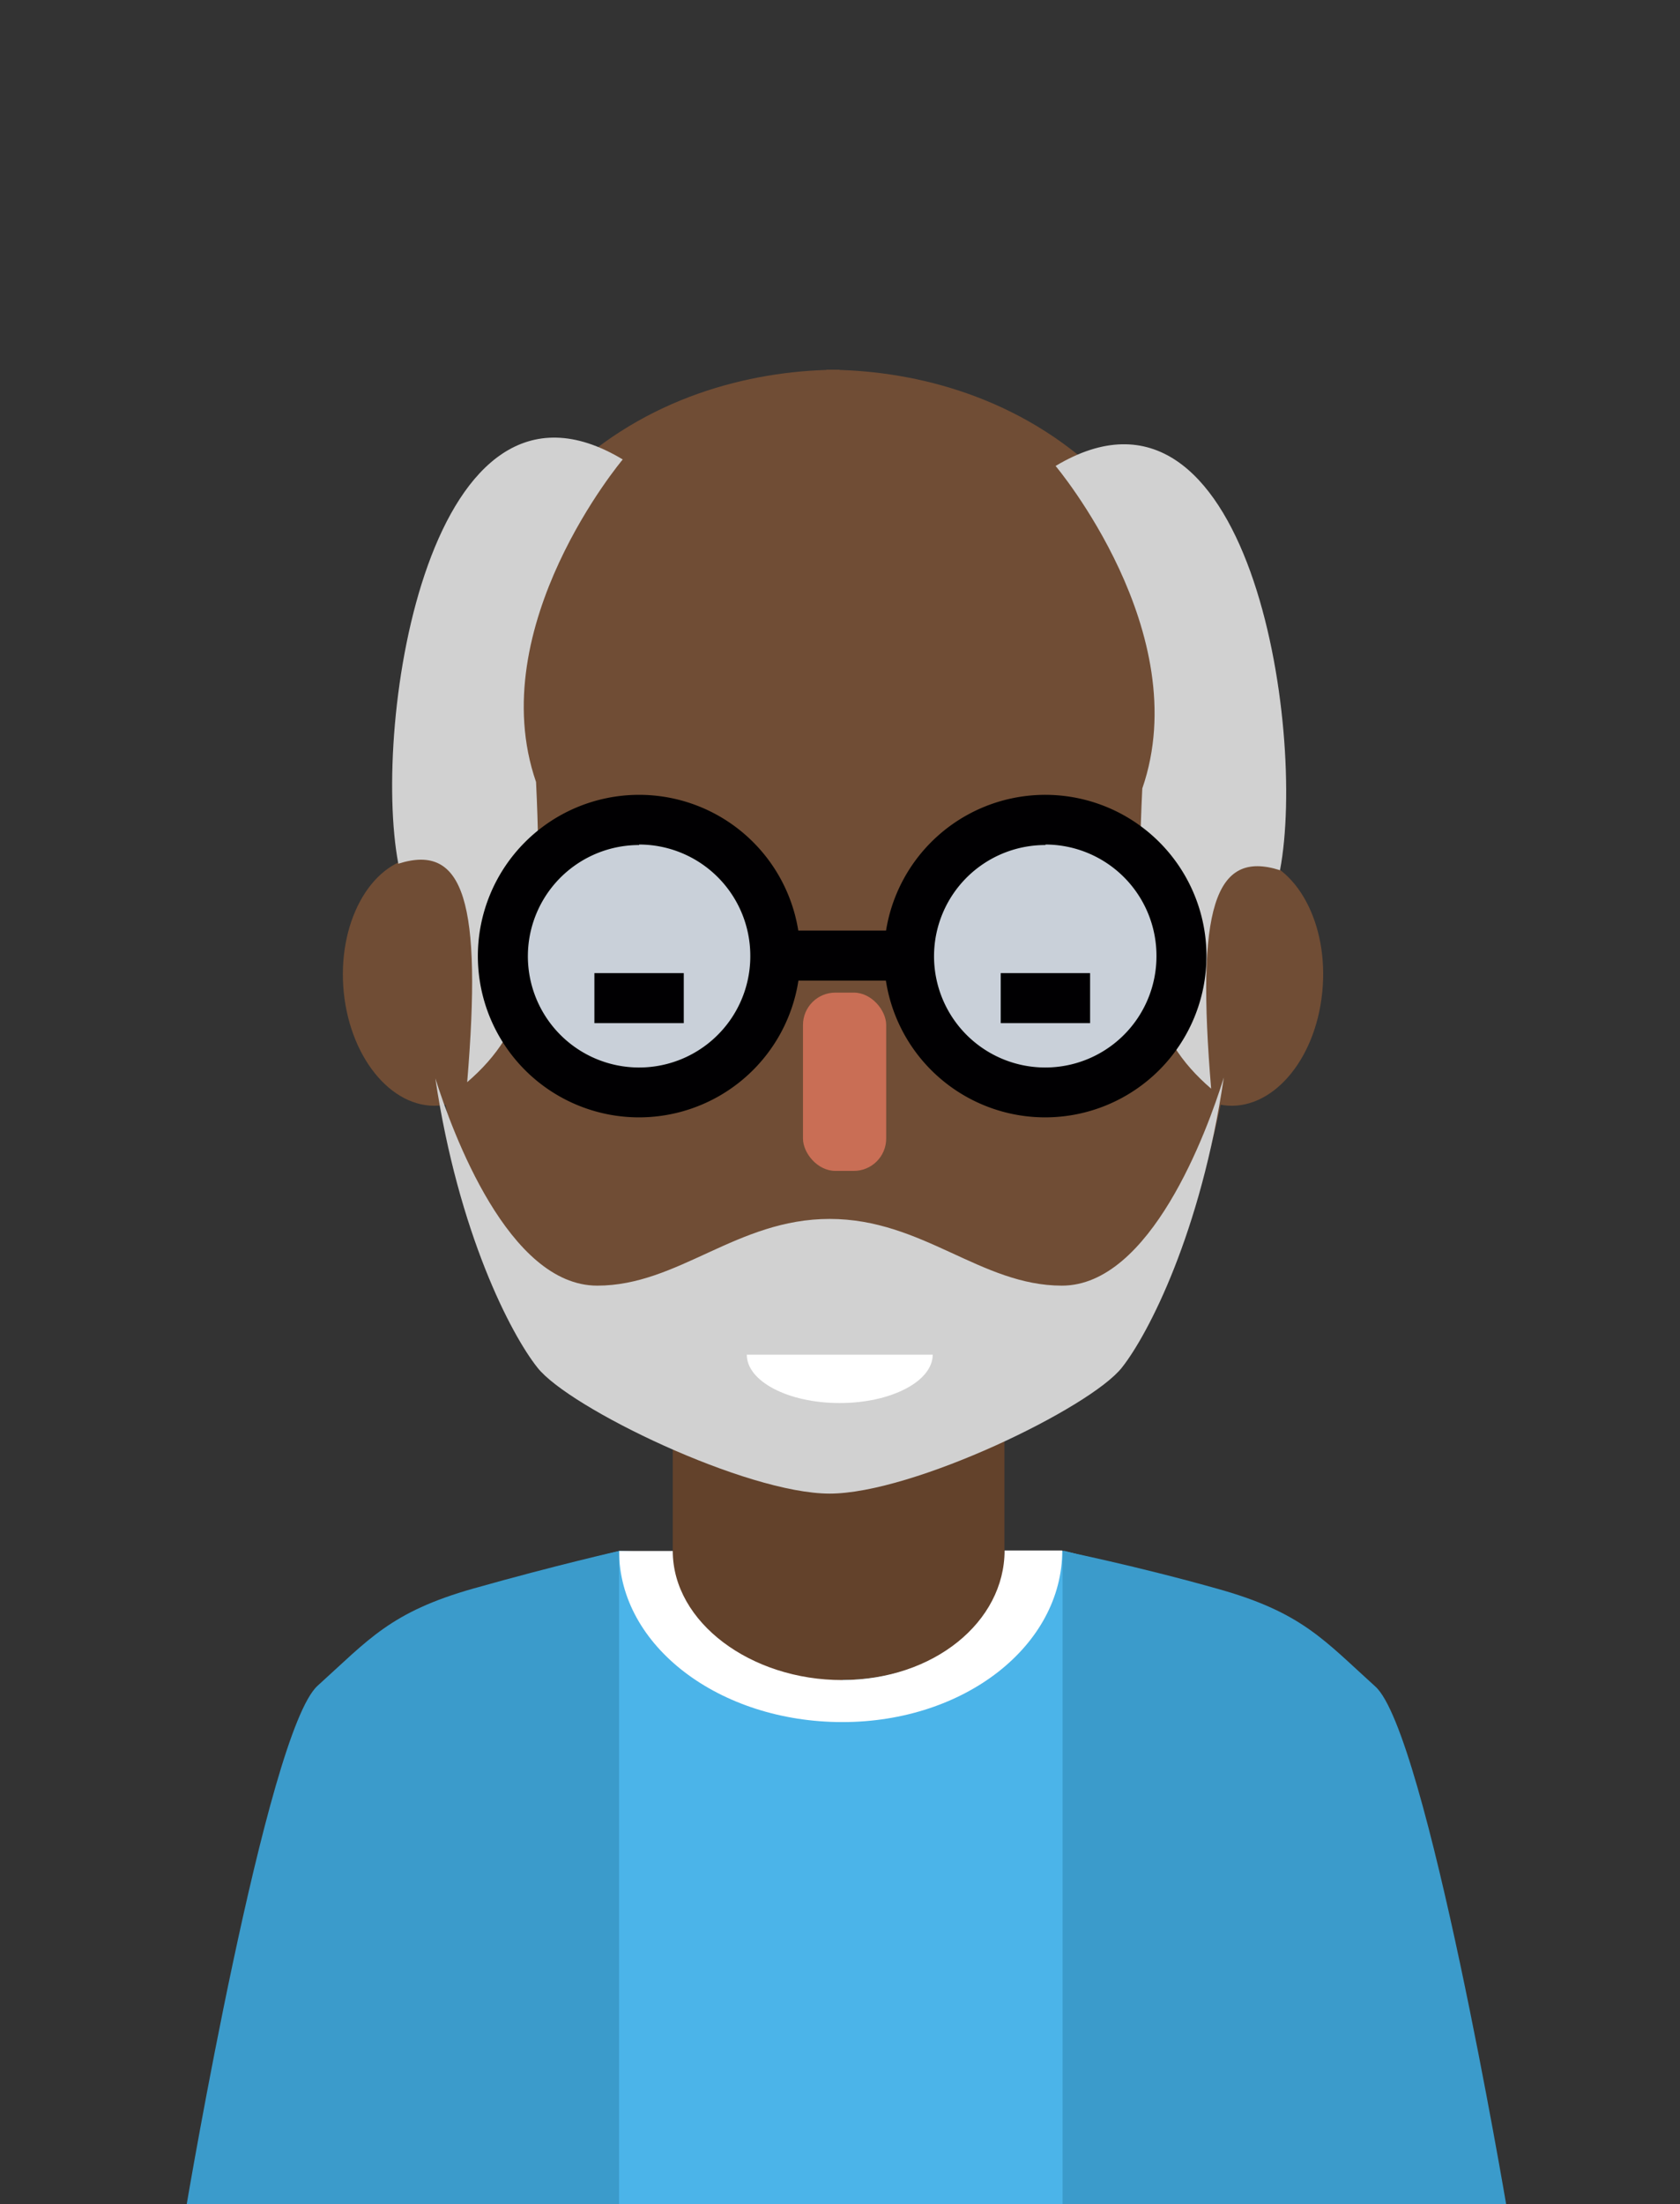 <svg id="Layer_1" data-name="Layer 1" xmlns="http://www.w3.org/2000/svg" viewBox="0 0 100.76 132.17"><rect x="0" y="0" width="100.76" height="132.17" fill="#333333" stroke="none"/><defs><style>.cls-1{fill:#63422b;}.cls-2{fill:#704d35;}.cls-3{fill:#d1d1d1;}.cls-4{fill:#4bb4e9;}.cls-5{fill:#fff;}.cls-6{fill:#010002;}.cls-7{fill:#c96e55;}.cls-8{fill:#3b9bcb;}.cls-9{fill:#c9d0d9;}.cls-10{fill:none;}</style></defs><rect class="cls-1" x="40.35" y="83.06" width="19.89" height="21.81"/><path class="cls-2" d="M49.56,22.17c9.66,0,24.94,5.49,24.94,31.22,0,14.86-4.85,24.59-7,27.28-1.94,2.48-12.85,7.76-18,7.76Z"/><path class="cls-2" d="M79.3,59.53c.43-4.11-1.53-7.76-4.37-8.15S69.44,54,69,58.12s1.53,7.76,4.38,8.15S78.88,63.64,79.3,59.53Z"/><path class="cls-2" d="M50.36,22.17c-9.66,0-24.93,5.49-24.93,31.22,0,14.86,4.84,24.59,7,27.28,1.94,2.48,12.86,7.76,18,7.76Z"/><path class="cls-2" d="M20.62,59.53c-.42-4.11,1.54-7.76,4.38-8.15s5.49,2.63,5.92,6.74-1.54,7.76-4.38,8.15S21.05,63.64,20.62,59.53Z"/><path class="cls-3" d="M37.35,27.55s-8.43,10-5.2,19.34c.54,11.13-.54,14.9-4.13,18,.9-10.77-.18-14.36-4.13-13.1C22.28,43.3,25.76,20.58,37.35,27.55Z"/><path class="cls-3" d="M63.31,27.94s8.43,10,5.2,19.34c-.54,11.13.54,14.9,4.13,18-.9-10.77.18-14.36,4.13-13.1C78.38,43.69,74.9,21,63.31,27.94Z"/><path class="cls-3" d="M63.69,77.09c-4.87,0-8.35-4-13.93-4s-9.07,4-13.94,4c-5.33,0-8.69-9.2-9.71-12.43C27.49,73.94,30.64,80,32.23,82c1.89,2.42,12.53,7.56,17.53,7.56h0c5,0,15.63-5.14,17.53-7.56,1.58-2,4.74-8.1,6.11-17.39C72.39,67.87,69,77.09,63.69,77.09Z"/><path class="cls-4" d="M60.46,93h3.39c6.32,1.63,13.24,2.79,17.84,8.12,2.87,3.32,7.85,31.08,7.85,31.08h-39V100.74C56,100.74,60.46,97.26,60.46,93Z"/><path class="cls-4" d="M40.28,93.08,37.14,93c-6.32,1.63-12.41,2.76-17,8.09-2.87,3.32-7.85,31.08-7.85,31.08h39V101.48C45.82,101.48,40.28,97.37,40.28,93.08Z"/><path class="cls-5" d="M50.52,103.26c7.36,0,13.19-4.61,13.19-10.29H60.25c0,4.28-4.25,7.76-9.73,7.77S40.35,97.28,40.35,93H37.13C37.13,98.7,43.15,103.26,50.52,103.26Z"/><circle class="cls-6" cx="41.2" cy="57.41" r="2.58"/><circle class="cls-6" cx="60.11" cy="57.41" r="2.58"/><rect class="cls-7" x="48.16" y="59.52" width="4.99" height="10.69" rx="1.94"/><path class="cls-8" d="M63.73,93l0,39.21H90.34s-4.79-28.32-7.85-31.08-4.37-4.42-9.35-5.83S63.73,93,63.73,93Z"/><path class="cls-8" d="M37.13,93v39.16H11.2s4.79-28.32,7.85-31.08,4.36-4.42,9.35-5.83S37.13,93,37.13,93Z"/><path class="cls-5" d="M50.36,84.13c3.08,0,5.58-1.3,5.58-2.9H44.79C44.79,82.83,47.28,84.13,50.36,84.13Z"/><circle class="cls-9" cx="38.33" cy="57.3" r="8.17"/><path class="cls-6" d="M38.33,67A9.67,9.67,0,1,1,48,57.3,9.68,9.68,0,0,1,38.33,67Zm0-16.33A6.67,6.67,0,1,0,45,57.3,6.67,6.67,0,0,0,38.33,50.64Z"/><circle class="cls-9" cx="62.7" cy="57.3" r="8.17"/><path class="cls-6" d="M62.7,67a9.67,9.67,0,1,1,9.66-9.67A9.68,9.68,0,0,1,62.7,67Zm0-16.33a6.67,6.67,0,1,0,6.66,6.66A6.67,6.67,0,0,0,62.7,50.64Z"/><rect class="cls-6" x="46.68" y="55.8" width="8.17" height="3"/><rect class="cls-6" x="35.65" y="58.35" width="5.36" height="3"/><rect class="cls-6" x="60.02" y="58.35" width="5.36" height="3"/><rect class="cls-10" width="100.76" height="132.17"/></svg>